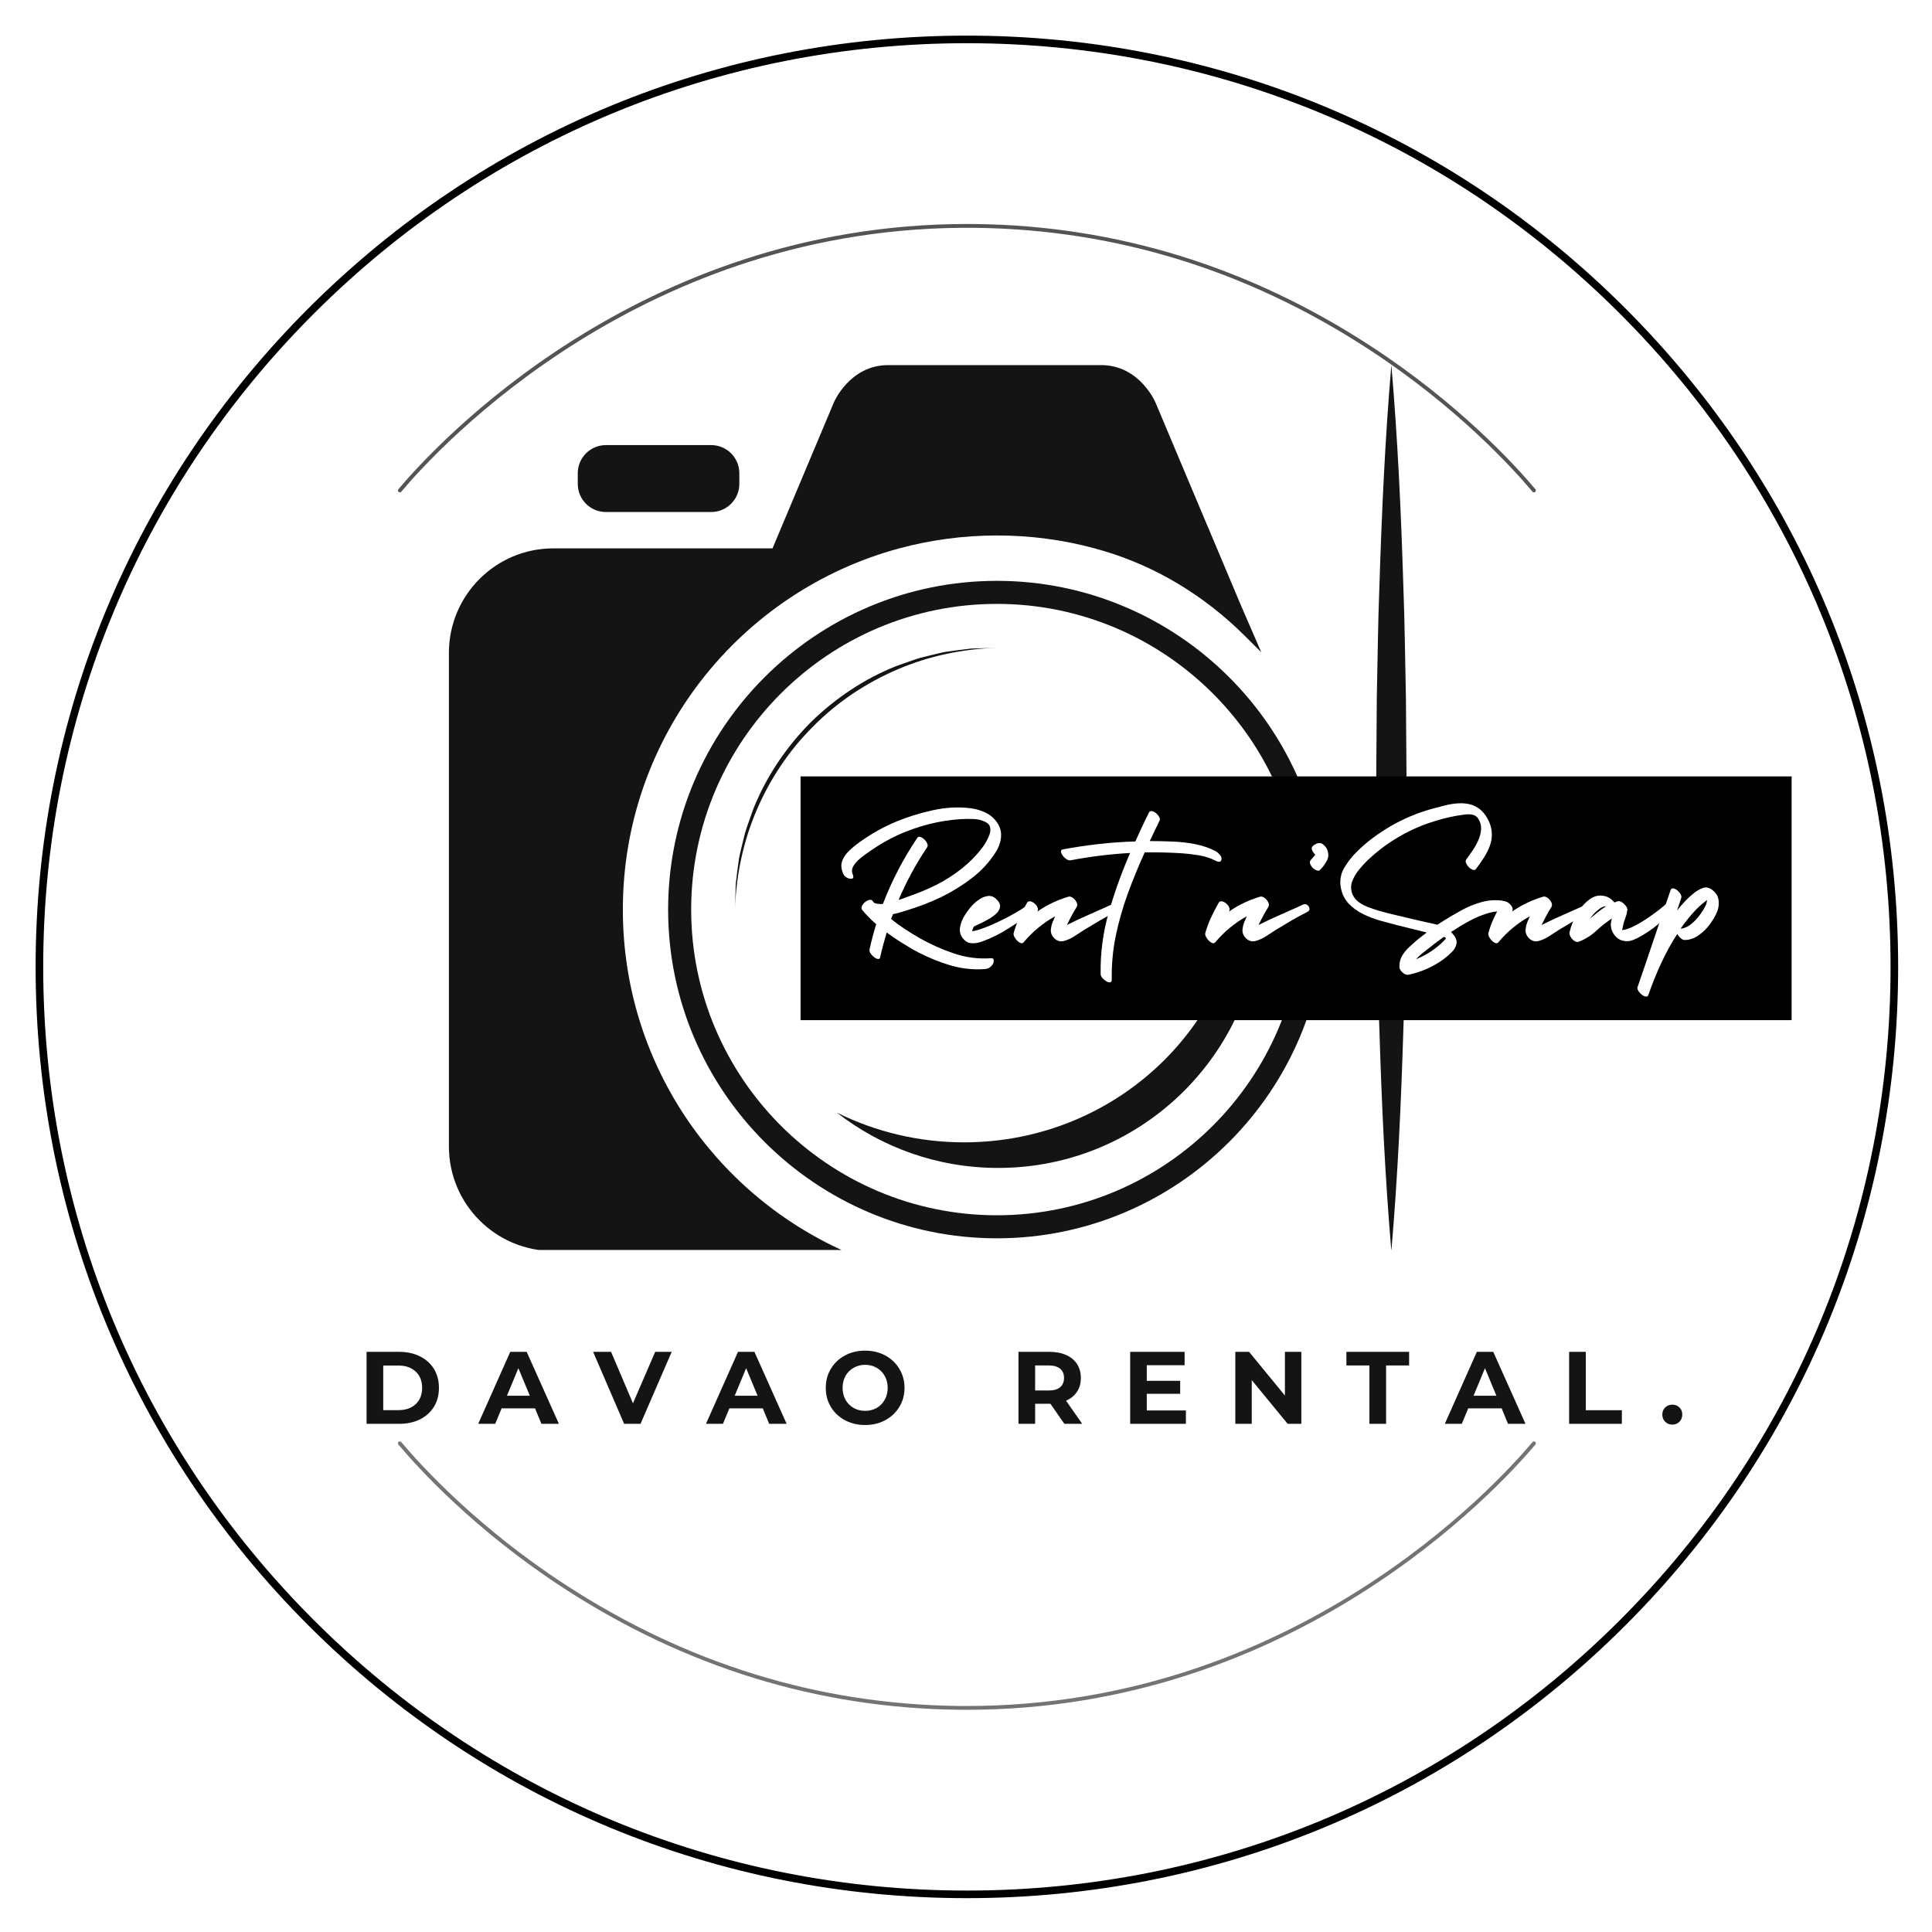 <svg xmlns="http://www.w3.org/2000/svg" xmlns:xlink="http://www.w3.org/1999/xlink" width="500" zoomAndPan="magnify" viewBox="0 0 375 375" height="500" preserveAspectRatio="xMidYMid meet" version="1.0"><defs><g/><clipPath id="8ba76c1ce1"><path d="M 6.914 6.914 L 368.414 6.914 L 368.414 368.414 L 6.914 368.414 Z M 6.914 6.914 " clip-rule="nonzero"/></clipPath><clipPath id="0eb2b38192"><path d="M 87.117 70.867 L 245 70.867 L 245 242.617 L 87.117 242.617 Z M 87.117 70.867 " clip-rule="nonzero"/></clipPath><clipPath id="52bd9193b1"><path d="M 267 70.867 L 273.117 70.867 L 273.117 242.617 L 267 242.617 Z M 267 70.867 " clip-rule="nonzero"/></clipPath><clipPath id="dd745a6910"><path d="M 155.387 150.703 L 347.809 150.703 L 347.809 198.008 L 155.387 198.008 Z M 155.387 150.703 " clip-rule="nonzero"/></clipPath></defs><rect x="-37.5" width="450" fill="#ffffff" y="-37.5" height="450" fill-opacity="1"/><rect x="-37.5" width="450" fill="#ffffff" y="-37.5" height="450" fill-opacity="1"/><path fill="#545454" d="M 77.605 95.566 C 77.523 95.566 77.438 95.539 77.367 95.48 C 77.211 95.352 77.191 95.117 77.324 94.961 C 84.605 86.309 123.914 43.477 187.691 43.477 C 188.238 43.477 188.773 43.48 189.324 43.484 C 216.543 43.797 242.301 51.727 265.875 67.051 C 283.129 78.266 294.105 90.305 298.023 94.961 C 298.152 95.117 298.133 95.352 297.977 95.48 C 297.82 95.609 297.59 95.594 297.457 95.438 C 293.562 90.805 282.645 78.828 265.473 67.668 C 242.016 52.422 216.395 44.531 189.316 44.223 C 124.926 43.508 85.195 86.754 77.887 95.438 C 77.816 95.523 77.711 95.566 77.605 95.566 Z M 77.605 95.566 " fill-opacity="1" fill-rule="nonzero"/><path fill="#737373" d="M 187.656 331.871 C 187.109 331.871 186.57 331.867 186.02 331.859 C 158.801 331.551 133.047 323.621 109.469 308.297 C 92.215 297.082 81.242 285.039 77.324 280.383 C 77.191 280.227 77.215 279.996 77.367 279.863 C 77.523 279.73 77.758 279.754 77.887 279.91 C 81.785 284.539 92.699 296.516 109.871 307.68 C 133.328 322.926 158.953 330.812 186.031 331.125 C 186.57 331.129 187.117 331.133 187.656 331.133 C 251.113 331.133 290.215 288.52 297.457 279.91 C 297.59 279.754 297.82 279.734 297.977 279.863 C 298.133 279.996 298.152 280.227 298.023 280.383 C 290.742 289.035 251.43 331.871 187.656 331.871 Z M 187.656 331.871 " fill-opacity="1" fill-rule="nonzero"/><g clip-path="url(#8ba76c1ce1)"><path fill="#000000" d="M 187.672 368.43 C 139.391 368.43 93.996 349.629 59.855 315.488 C 25.715 281.348 6.914 235.953 6.914 187.672 C 6.914 139.391 25.715 93.996 59.855 59.855 C 93.996 25.715 139.391 6.914 187.672 6.914 C 235.953 6.914 281.348 25.715 315.488 59.855 C 349.629 93.996 368.43 139.391 368.43 187.672 C 368.43 235.953 349.629 281.348 315.488 315.488 C 281.348 349.629 235.953 368.43 187.672 368.43 Z M 187.672 8.387 C 139.785 8.387 94.762 27.035 60.898 60.898 C 27.035 94.762 8.387 139.785 8.387 187.672 C 8.387 235.562 27.035 280.586 60.898 314.445 C 94.762 348.309 139.785 366.957 187.672 366.957 C 235.562 366.957 280.586 348.309 314.445 314.445 C 348.309 280.586 366.957 235.562 366.957 187.672 C 366.957 139.785 348.309 94.762 314.445 60.898 C 280.586 27.035 235.562 8.387 187.672 8.387 Z M 187.672 8.387 " fill-opacity="1" fill-rule="nonzero"/></g><g clip-path="url(#0eb2b38192)"><path fill="#141414" d="M 120.895 176.551 C 120.895 142.984 143.68 114.73 174.621 106.418 C 180.645 104.809 186.969 103.934 193.512 103.934 C 200.031 103.934 206.375 104.789 212.398 106.418 L 214.148 106.914 C 224.508 109.977 233.895 115.742 241.551 123.359 L 244.812 126.602 L 240.734 117.195 L 236.977 108.266 L 236.199 106.418 L 234.312 101.945 L 234.172 101.625 L 224.27 78.105 C 224.27 78.105 221.227 70.867 213.73 70.867 C 206.871 70.867 195.18 70.867 195.18 70.867 C 195.18 70.867 179.273 70.867 172.395 70.867 C 164.898 70.867 161.855 78.105 161.855 78.105 L 149.945 106.438 L 107.395 106.438 C 96.219 106.438 87.133 115.523 87.133 126.719 L 87.133 222.52 C 87.133 233.734 96.219 242.82 107.434 242.82 L 163.785 242.82 C 138.492 231.469 120.895 206.078 120.895 176.551 Z M 120.895 176.551 " fill-opacity="1" fill-rule="nonzero"/></g><path fill="#141414" d="M 117.594 99.379 L 138.055 99.379 C 141.055 99.379 143.504 96.934 143.504 93.93 L 143.504 91.844 C 143.504 88.84 141.055 86.395 138.055 86.395 L 117.594 86.395 C 114.59 86.395 112.145 88.84 112.145 91.844 L 112.145 93.93 C 112.145 96.953 114.59 99.379 117.594 99.379 Z M 117.594 99.379 " fill-opacity="1" fill-rule="nonzero"/><path fill="#141414" d="M 193.492 112.742 C 158.316 112.742 129.684 141.375 129.684 176.551 C 129.684 211.723 158.316 240.355 193.492 240.355 C 228.664 240.355 257.297 211.723 257.297 176.551 C 257.297 141.375 228.664 112.742 193.492 112.742 Z M 193.492 235.883 C 160.781 235.883 134.156 209.258 134.156 176.551 C 134.156 143.84 160.781 117.215 193.492 117.215 C 226.199 117.215 252.824 143.84 252.824 176.551 C 252.824 209.277 226.199 235.883 193.492 235.883 Z M 193.492 235.883 " fill-opacity="1" fill-rule="nonzero"/><path fill="#141414" d="M 193.492 125.746 L 188.5 125.883 C 186.848 126.062 185.199 126.301 183.527 126.52 C 181.898 126.84 180.289 127.297 178.656 127.676 C 177.066 128.152 175.496 128.77 173.906 129.305 C 167.68 131.789 162.016 135.609 157.242 140.32 C 152.531 145.094 148.73 150.758 146.227 156.984 C 145.688 158.574 145.074 160.125 144.594 161.734 C 144.219 163.367 143.762 164.977 143.441 166.605 C 143.223 168.258 142.984 169.906 142.805 171.578 L 142.668 176.57 C 142.867 169.926 144.258 163.324 146.863 157.262 C 149.449 151.195 153.184 145.609 157.879 140.957 C 162.512 136.266 168.098 132.547 174.184 129.941 C 180.246 127.336 186.848 125.945 193.492 125.746 Z M 193.492 125.746 " fill-opacity="1" fill-rule="nonzero"/><path fill="#141414" d="M 238.27 150.641 C 240.355 156.266 241.488 162.352 241.488 168.676 C 241.488 197.965 217.152 221.727 187.129 221.727 C 178.238 221.727 169.848 219.637 162.43 215.957 C 171.082 222.699 181.938 226.695 193.75 226.695 C 221.945 226.695 244.789 203.828 244.789 175.652 C 244.789 166.566 242.426 158.035 238.27 150.641 Z M 238.27 150.641 " fill-opacity="1" fill-rule="nonzero"/><g clip-path="url(#52bd9193b1)"><path fill="#141414" d="M 270.062 70.867 C 271.297 85.203 271.953 99.52 272.391 113.855 C 272.668 121.012 272.727 128.191 272.887 135.348 L 273.047 156.844 L 272.887 178.34 C 272.727 185.496 272.668 192.676 272.391 199.832 C 271.953 214.168 271.297 228.484 270.062 242.82 C 268.832 228.484 268.176 214.168 267.738 199.832 C 267.457 192.676 267.398 185.496 267.238 178.34 L 267.082 156.844 L 267.238 135.348 C 267.398 128.191 267.457 121.012 267.738 113.855 C 268.195 99.52 268.832 85.203 270.062 70.867 Z M 270.062 70.867 " fill-opacity="1" fill-rule="nonzero"/></g><g fill="#141414" fill-opacity="1"><g transform="translate(69.495, 276.362)"><g><path d="M 1.656 -13.969 L 8 -13.969 C 9.52 -13.969 10.859 -13.676 12.016 -13.094 C 13.18 -12.52 14.086 -11.707 14.734 -10.656 C 15.379 -9.602 15.703 -8.379 15.703 -6.984 C 15.703 -5.586 15.379 -4.363 14.734 -3.312 C 14.086 -2.258 13.18 -1.441 12.016 -0.859 C 10.859 -0.285 9.52 0 8 0 L 1.656 0 Z M 7.844 -2.656 C 9.238 -2.656 10.352 -3.039 11.188 -3.812 C 12.02 -4.594 12.438 -5.648 12.438 -6.984 C 12.438 -8.316 12.02 -9.367 11.188 -10.141 C 10.352 -10.922 9.238 -11.312 7.844 -11.312 L 4.891 -11.312 L 4.891 -2.656 Z M 7.844 -2.656 "/></g></g></g><g fill="#141414" fill-opacity="1"><g transform="translate(92.994, 276.362)"><g><path d="M 10.859 -3 L 4.375 -3 L 3.125 0 L -0.172 0 L 6.047 -13.969 L 9.234 -13.969 L 15.484 0 L 12.094 0 Z M 9.844 -5.453 L 7.625 -10.797 L 5.406 -5.453 Z M 9.844 -5.453 "/></g></g></g><g fill="#141414" fill-opacity="1"><g transform="translate(115.296, 276.362)"><g><path d="M 15.078 -13.969 L 9.031 0 L 5.844 0 L -0.172 -13.969 L 3.312 -13.969 L 7.562 -3.984 L 11.875 -13.969 Z M 15.078 -13.969 "/></g></g></g><g fill="#141414" fill-opacity="1"><g transform="translate(137.2, 276.362)"><g><path d="M 10.859 -3 L 4.375 -3 L 3.125 0 L -0.172 0 L 6.047 -13.969 L 9.234 -13.969 L 15.484 0 L 12.094 0 Z M 9.844 -5.453 L 7.625 -10.797 L 5.406 -5.453 Z M 9.844 -5.453 "/></g></g></g><g fill="#141414" fill-opacity="1"><g transform="translate(159.502, 276.362)"><g><path d="M 8.422 0.234 C 6.973 0.234 5.664 -0.078 4.5 -0.703 C 3.332 -1.328 2.422 -2.188 1.766 -3.281 C 1.109 -4.375 0.781 -5.609 0.781 -6.984 C 0.781 -8.348 1.109 -9.578 1.766 -10.672 C 2.422 -11.773 3.332 -12.641 4.5 -13.266 C 5.664 -13.891 6.973 -14.203 8.422 -14.203 C 9.867 -14.203 11.172 -13.891 12.328 -13.266 C 13.484 -12.641 14.395 -11.773 15.062 -10.672 C 15.727 -9.578 16.062 -8.348 16.062 -6.984 C 16.062 -5.609 15.727 -4.375 15.062 -3.281 C 14.395 -2.188 13.484 -1.328 12.328 -0.703 C 11.172 -0.078 9.867 0.234 8.422 0.234 Z M 8.422 -2.516 C 9.242 -2.516 9.988 -2.703 10.656 -3.078 C 11.32 -3.461 11.844 -3.992 12.219 -4.672 C 12.602 -5.348 12.797 -6.117 12.797 -6.984 C 12.797 -7.848 12.602 -8.617 12.219 -9.297 C 11.844 -9.973 11.32 -10.5 10.656 -10.875 C 9.988 -11.258 9.242 -11.453 8.422 -11.453 C 7.598 -11.453 6.852 -11.258 6.188 -10.875 C 5.52 -10.5 4.992 -9.973 4.609 -9.297 C 4.234 -8.617 4.047 -7.848 4.047 -6.984 C 4.047 -6.117 4.234 -5.348 4.609 -4.672 C 4.992 -3.992 5.52 -3.461 6.188 -3.078 C 6.852 -2.703 7.598 -2.516 8.422 -2.516 Z M 8.422 -2.516 "/></g></g></g><g fill="#141414" fill-opacity="1"><g transform="translate(183.361, 276.362)"><g/></g></g><g fill="#141414" fill-opacity="1"><g transform="translate(196.028, 276.362)"><g><path d="M 10.562 0 L 7.859 -3.891 L 4.891 -3.891 L 4.891 0 L 1.656 0 L 1.656 -13.969 L 7.703 -13.969 C 8.941 -13.969 10.016 -13.758 10.922 -13.344 C 11.836 -12.938 12.539 -12.352 13.031 -11.594 C 13.52 -10.832 13.766 -9.938 13.766 -8.906 C 13.766 -7.863 13.516 -6.969 13.016 -6.219 C 12.516 -5.469 11.805 -4.891 10.891 -4.484 L 14.031 0 Z M 10.5 -8.906 C 10.5 -9.688 10.242 -10.285 9.734 -10.703 C 9.234 -11.117 8.492 -11.328 7.516 -11.328 L 4.891 -11.328 L 4.891 -6.469 L 7.516 -6.469 C 8.492 -6.469 9.234 -6.676 9.734 -7.094 C 10.242 -7.52 10.5 -8.125 10.5 -8.906 Z M 10.5 -8.906 "/></g></g></g><g fill="#141414" fill-opacity="1"><g transform="translate(217.712, 276.362)"><g><path d="M 12.469 -2.594 L 12.469 0 L 1.656 0 L 1.656 -13.969 L 12.219 -13.969 L 12.219 -11.375 L 4.875 -11.375 L 4.875 -8.344 L 11.359 -8.344 L 11.359 -5.828 L 4.875 -5.828 L 4.875 -2.594 Z M 12.469 -2.594 "/></g></g></g><g fill="#141414" fill-opacity="1"><g transform="translate(238.119, 276.362)"><g><path d="M 14.469 -13.969 L 14.469 0 L 11.812 0 L 4.844 -8.484 L 4.844 0 L 1.656 0 L 1.656 -13.969 L 4.328 -13.969 L 11.281 -5.484 L 11.281 -13.969 Z M 14.469 -13.969 "/></g></g></g><g fill="#141414" fill-opacity="1"><g transform="translate(261.259, 276.362)"><g><path d="M 4.547 -11.328 L 0.078 -11.328 L 0.078 -13.969 L 12.25 -13.969 L 12.25 -11.328 L 7.781 -11.328 L 7.781 0 L 4.547 0 Z M 4.547 -11.328 "/></g></g></g><g fill="#141414" fill-opacity="1"><g transform="translate(280.609, 276.362)"><g><path d="M 10.859 -3 L 4.375 -3 L 3.125 0 L -0.172 0 L 6.047 -13.969 L 9.234 -13.969 L 15.484 0 L 12.094 0 Z M 9.844 -5.453 L 7.625 -10.797 L 5.406 -5.453 Z M 9.844 -5.453 "/></g></g></g><g fill="#141414" fill-opacity="1"><g transform="translate(302.912, 276.362)"><g><path d="M 1.656 -13.969 L 4.891 -13.969 L 4.891 -2.641 L 11.891 -2.641 L 11.891 0 L 1.656 0 Z M 1.656 -13.969 "/></g></g></g><g fill="#141414" fill-opacity="1"><g transform="translate(321.983, 276.362)"><g><path d="M 2.609 0.156 C 2.066 0.156 1.609 -0.023 1.234 -0.391 C 0.859 -0.766 0.672 -1.234 0.672 -1.797 C 0.672 -2.367 0.859 -2.832 1.234 -3.188 C 1.609 -3.539 2.066 -3.719 2.609 -3.719 C 3.16 -3.719 3.617 -3.539 3.984 -3.188 C 4.359 -2.832 4.547 -2.367 4.547 -1.797 C 4.547 -1.234 4.359 -0.766 3.984 -0.391 C 3.617 -0.023 3.16 0.156 2.609 0.156 Z M 2.609 0.156 "/></g></g></g><g clip-path="url(#dd745a6910)"><path fill="#000000" d="M 155.387 150.703 L 347.754 150.703 L 347.754 198.008 L 155.387 198.008 Z M 155.387 150.703 " fill-opacity="1" fill-rule="nonzero"/></g><g fill="#ffffff" fill-opacity="1"><g transform="translate(162.139, 180.796)"><g><path d="M 13.859 -4.094 C 13.422 -3.957 12.977 -3.82 12.531 -3.688 C 12.094 -3.551 11.645 -3.441 11.188 -3.359 C 11.125 -3.203 11.066 -3.047 11.016 -2.891 C 10.961 -2.742 10.895 -2.594 10.812 -2.438 C 11.707 -1.707 12.633 -1.031 13.594 -0.406 C 14.551 0.219 15.504 0.801 16.453 1.344 C 18.555 2.531 20.773 3.516 23.109 4.297 C 25.453 5.078 27.836 5.375 30.266 5.188 C 30.586 5.188 30.75 5.328 30.75 5.609 C 30.75 5.891 30.695 6.113 30.594 6.281 C 30.238 6.906 29.723 7.242 29.047 7.297 C 26.566 7.484 24.109 7.176 21.672 6.375 C 19.242 5.582 16.961 4.578 14.828 3.359 C 14.016 2.879 13.195 2.379 12.375 1.859 C 11.551 1.348 10.75 0.797 9.969 0.203 C 9.477 1.828 9.055 3.422 8.703 4.984 C 8.648 5.254 8.508 5.375 8.281 5.344 C 8.051 5.32 7.797 5.203 7.516 4.984 C 7.234 4.766 7.004 4.52 6.828 4.25 C 6.648 3.977 6.586 3.723 6.641 3.484 C 6.992 1.859 7.426 0.223 7.938 -1.422 C 7.426 -1.848 6.945 -2.289 6.5 -2.75 C 6.051 -3.207 5.625 -3.68 5.219 -4.172 C 5.062 -4.359 5.035 -4.594 5.141 -4.875 C 5.254 -5.164 5.445 -5.426 5.719 -5.656 C 5.988 -5.883 6.266 -6.035 6.547 -6.109 C 6.828 -6.191 7.051 -6.141 7.219 -5.953 C 7.27 -5.867 7.32 -5.789 7.375 -5.719 C 7.426 -5.656 7.477 -5.598 7.531 -5.547 C 8.02 -5.359 8.586 -5.289 9.234 -5.344 C 10.961 -9.852 13.191 -14.133 15.922 -18.188 C 16.055 -18.375 16.25 -18.426 16.5 -18.344 C 16.758 -18.27 17.02 -18.109 17.281 -17.859 C 17.539 -17.617 17.727 -17.348 17.844 -17.047 C 17.969 -16.754 17.945 -16.5 17.781 -16.281 C 15.625 -13.07 13.789 -9.688 12.281 -6.125 C 12.551 -6.195 12.812 -6.281 13.062 -6.375 C 13.32 -6.469 13.562 -6.555 13.781 -6.641 C 14.801 -6.992 15.812 -7.375 16.812 -7.781 C 17.812 -8.188 18.785 -8.629 19.734 -9.109 C 21.41 -9.973 23.004 -11 24.516 -12.188 C 26.023 -13.383 27.359 -14.738 28.516 -16.25 C 28.734 -16.539 28.977 -16.914 29.25 -17.375 C 29.52 -17.832 29.742 -18.312 29.922 -18.812 C 30.098 -19.312 30.141 -19.773 30.047 -20.203 C 29.953 -20.641 29.66 -20.984 29.172 -21.234 C 28.441 -21.609 27.645 -21.805 26.781 -21.828 C 25.914 -21.859 25.078 -21.848 24.266 -21.797 C 22.211 -21.66 20.18 -21.336 18.172 -20.828 C 16.16 -20.316 14.207 -19.641 12.312 -18.797 C 10.375 -17.91 8.551 -16.867 6.844 -15.672 C 6.57 -15.484 6.207 -15.227 5.75 -14.906 C 5.289 -14.582 4.844 -14.219 4.406 -13.812 C 3.977 -13.406 3.648 -12.977 3.422 -12.531 C 3.191 -12.094 3.16 -11.656 3.328 -11.219 C 3.566 -10.676 3.551 -10.359 3.281 -10.266 C 3.008 -10.172 2.676 -10.223 2.281 -10.422 C 1.895 -10.629 1.633 -10.91 1.5 -11.266 C 1.125 -12.148 1.066 -12.957 1.328 -13.688 C 1.598 -14.414 2.051 -15.078 2.688 -15.672 C 3.32 -16.273 3.977 -16.816 4.656 -17.297 C 6.926 -18.941 9.344 -20.297 11.906 -21.359 C 14.039 -22.242 16.359 -22.961 18.859 -23.516 C 21.359 -24.066 23.77 -24.207 26.094 -23.938 C 27.039 -23.832 27.961 -23.586 28.859 -23.203 C 29.766 -22.828 30.531 -22.25 31.156 -21.469 C 31.883 -20.551 32.223 -19.57 32.172 -18.531 C 32.117 -17.488 31.797 -16.484 31.203 -15.516 C 29.984 -13.547 28.422 -11.832 26.516 -10.375 C 24.609 -8.914 22.629 -7.688 20.578 -6.688 C 19.504 -6.176 18.406 -5.703 17.281 -5.266 C 16.156 -4.836 15.016 -4.445 13.859 -4.094 Z M 13.859 -4.094 "/></g></g></g><g fill="#ffffff" fill-opacity="1"><g transform="translate(188.801, 180.796)"><g><path d="M 10.531 -5.062 C 10.801 -5.281 11.098 -5.312 11.422 -5.156 C 11.742 -5.008 11.973 -4.785 12.109 -4.484 C 12.242 -4.191 12.176 -3.969 11.906 -3.812 C 10.312 -2.758 8.672 -1.691 6.984 -0.609 C 5.297 0.473 3.547 1.336 1.734 1.984 C 1.066 2.223 0.41 2.32 -0.234 2.281 C -0.891 2.25 -1.457 1.922 -1.938 1.297 C -2.426 0.648 -2.598 -0.066 -2.453 -0.859 C -2.305 -1.66 -2 -2.426 -1.531 -3.156 C -1.07 -3.883 -0.613 -4.492 -0.156 -4.984 C 0.25 -5.441 0.734 -5.859 1.297 -6.234 C 1.859 -6.617 2.441 -6.836 3.047 -6.891 C 3.66 -6.941 4.223 -6.688 4.734 -6.125 C 5.191 -5.656 5.379 -5.191 5.297 -4.734 C 5.223 -4.273 4.977 -3.848 4.562 -3.453 C 4.145 -3.066 3.648 -2.711 3.078 -2.391 C 2.516 -2.066 1.969 -1.781 1.438 -1.531 C 0.906 -1.289 0.492 -1.094 0.203 -0.938 C 0.066 -0.633 -0.039 -0.336 -0.125 -0.047 C 0.469 -0.117 1.238 -0.332 2.188 -0.688 C 3.133 -1.039 4.141 -1.473 5.203 -1.984 C 6.273 -2.492 7.281 -3.02 8.219 -3.562 C 9.164 -4.102 9.938 -4.602 10.531 -5.062 Z M 10.531 -5.062 "/></g></g></g><g fill="#ffffff" fill-opacity="1"><g transform="translate(199.538, 180.796)"><g><path d="M 16.203 -5.219 C 16.504 -5.352 16.773 -5.328 17.016 -5.141 C 17.254 -4.953 17.395 -4.719 17.438 -4.438 C 17.477 -4.156 17.32 -3.93 16.969 -3.766 C 15.945 -3.254 14.938 -2.707 13.938 -2.125 C 12.938 -1.539 11.938 -0.941 10.938 -0.328 C 10.344 0.055 9.707 0.469 9.031 0.906 C 8.352 1.352 7.648 1.672 6.922 1.859 C 6.223 2.023 5.609 1.836 5.078 1.297 C 4.555 0.754 4.348 0.133 4.453 -0.562 C 4.504 -0.969 4.602 -1.363 4.75 -1.75 C 4.906 -2.145 5.078 -2.547 5.266 -2.953 C 2.941 -1.66 0.914 0.008 -0.812 2.062 C -1.031 2.332 -1.305 2.363 -1.641 2.156 C -1.973 1.957 -2.258 1.672 -2.5 1.297 C -2.75 0.922 -2.848 0.609 -2.797 0.359 C -2.523 -0.66 -2.16 -1.66 -1.703 -2.641 C -1.242 -3.629 -0.742 -4.598 -0.203 -5.547 C -0.066 -5.797 0.133 -5.898 0.406 -5.859 C 0.676 -5.816 0.945 -5.688 1.219 -5.469 C 1.488 -5.25 1.691 -5 1.828 -4.719 C 1.961 -4.438 1.973 -4.203 1.859 -4.016 C 1.859 -3.984 1.852 -3.953 1.844 -3.922 C 1.832 -3.898 1.812 -3.875 1.781 -3.844 C 3.613 -5.113 5.598 -6.07 7.734 -6.719 C 8.035 -6.832 8.348 -6.773 8.672 -6.547 C 8.992 -6.316 9.242 -6.031 9.422 -5.688 C 9.598 -5.352 9.602 -5.035 9.438 -4.734 C 9.082 -4.172 8.75 -3.598 8.438 -3.016 C 8.133 -2.43 7.832 -1.844 7.531 -1.25 C 8.938 -1.957 10.379 -2.633 11.859 -3.281 C 13.348 -3.926 14.797 -4.57 16.203 -5.219 Z M 16.203 -5.219 "/></g></g></g><g fill="#ffffff" fill-opacity="1"><g transform="translate(215.868, 180.796)"><g><path d="M 20.141 -15.562 C 20.379 -15.426 20.625 -15.211 20.875 -14.922 C 21.133 -14.641 21.254 -14.352 21.234 -14.062 C 21.203 -13.758 21.078 -13.586 20.859 -13.547 C 20.648 -13.504 20.422 -13.551 20.172 -13.688 C 19.117 -14.227 18.008 -14.594 16.844 -14.781 C 15.688 -14.977 14.531 -15.113 13.375 -15.188 C 11.07 -15.32 8.758 -15.379 6.438 -15.359 C 6.414 -15.359 6.391 -15.359 6.359 -15.359 C 6.336 -15.359 6.328 -15.359 6.328 -15.359 C 5.129 -12.734 4.035 -10.07 3.047 -7.375 C 2.066 -4.676 1.285 -1.938 0.703 0.844 C 0.129 3.633 -0.129 6.473 -0.078 9.359 C -0.078 9.68 -0.188 9.852 -0.406 9.875 C -0.625 9.906 -0.875 9.832 -1.156 9.656 C -1.438 9.488 -1.688 9.273 -1.906 9.016 C -2.125 8.754 -2.234 8.504 -2.234 8.266 C -2.305 4.16 -1.773 0.148 -0.641 -3.766 C 0.484 -7.68 1.859 -11.504 3.484 -15.234 C -0.398 -15.016 -4.25 -14.539 -8.062 -13.812 C -8.301 -13.758 -8.562 -13.828 -8.844 -14.016 C -9.133 -14.203 -9.379 -14.43 -9.578 -14.703 C -9.785 -14.973 -9.898 -15.227 -9.922 -15.469 C -9.953 -15.719 -9.848 -15.867 -9.609 -15.922 C -7.285 -16.359 -4.945 -16.707 -2.594 -16.969 C -0.238 -17.238 2.125 -17.406 4.5 -17.469 C 4.926 -18.406 5.352 -19.336 5.781 -20.266 C 6.219 -21.203 6.664 -22.129 7.125 -23.047 C 7.238 -23.297 7.43 -23.398 7.703 -23.359 C 7.973 -23.316 8.238 -23.188 8.5 -22.969 C 8.77 -22.75 8.977 -22.504 9.125 -22.234 C 9.281 -21.973 9.305 -21.734 9.203 -21.516 C 8.867 -20.836 8.547 -20.164 8.234 -19.5 C 7.93 -18.844 7.617 -18.191 7.297 -17.547 C 8.723 -17.547 10.188 -17.516 11.688 -17.453 C 13.188 -17.398 14.656 -17.234 16.094 -16.953 C 17.539 -16.672 18.891 -16.207 20.141 -15.562 Z M 20.141 -15.562 "/></g></g></g><g fill="#ffffff" fill-opacity="1"><g transform="translate(221.46, 180.796)"><g/></g></g><g fill="#ffffff" fill-opacity="1"><g transform="translate(236.735, 180.796)"><g><path d="M 16.203 -5.219 C 16.504 -5.352 16.773 -5.328 17.016 -5.141 C 17.254 -4.953 17.395 -4.719 17.438 -4.438 C 17.477 -4.156 17.32 -3.93 16.969 -3.766 C 15.945 -3.254 14.938 -2.707 13.938 -2.125 C 12.938 -1.539 11.938 -0.941 10.938 -0.328 C 10.344 0.055 9.707 0.469 9.031 0.906 C 8.352 1.352 7.648 1.672 6.922 1.859 C 6.223 2.023 5.609 1.836 5.078 1.297 C 4.555 0.754 4.348 0.133 4.453 -0.562 C 4.504 -0.969 4.602 -1.363 4.75 -1.75 C 4.906 -2.145 5.078 -2.547 5.266 -2.953 C 2.941 -1.66 0.914 0.008 -0.812 2.062 C -1.031 2.332 -1.305 2.363 -1.641 2.156 C -1.973 1.957 -2.258 1.672 -2.5 1.297 C -2.75 0.922 -2.848 0.609 -2.797 0.359 C -2.523 -0.66 -2.16 -1.66 -1.703 -2.641 C -1.242 -3.629 -0.742 -4.598 -0.203 -5.547 C -0.066 -5.797 0.133 -5.898 0.406 -5.859 C 0.676 -5.816 0.945 -5.688 1.219 -5.469 C 1.488 -5.25 1.691 -5 1.828 -4.719 C 1.961 -4.438 1.973 -4.203 1.859 -4.016 C 1.859 -3.984 1.852 -3.953 1.844 -3.922 C 1.832 -3.898 1.812 -3.875 1.781 -3.844 C 3.613 -5.113 5.598 -6.07 7.734 -6.719 C 8.035 -6.832 8.348 -6.773 8.672 -6.547 C 8.992 -6.316 9.242 -6.031 9.422 -5.688 C 9.598 -5.352 9.602 -5.035 9.438 -4.734 C 9.082 -4.172 8.75 -3.598 8.438 -3.016 C 8.133 -2.43 7.832 -1.844 7.531 -1.25 C 8.938 -1.957 10.379 -2.633 11.859 -3.281 C 13.348 -3.926 14.797 -4.57 16.203 -5.219 Z M 16.203 -5.219 "/></g></g></g><g fill="#ffffff" fill-opacity="1"><g transform="translate(253.065, 180.796)"><g><path d="M 2.797 -17.141 C 3.203 -17.223 3.57 -17.098 3.906 -16.766 C 4.25 -16.441 4.473 -16.117 4.578 -15.797 C 4.848 -15.047 4.812 -14.352 4.469 -13.719 C 4.133 -13.082 3.711 -12.508 3.203 -12 C 3.035 -11.801 2.812 -11.75 2.531 -11.844 C 2.25 -11.945 1.984 -12.117 1.734 -12.359 C 1.492 -12.598 1.328 -12.859 1.234 -13.141 C 1.141 -13.43 1.176 -13.672 1.344 -13.859 C 1.5 -14.016 1.648 -14.18 1.797 -14.359 C 1.953 -14.535 2.098 -14.719 2.234 -14.906 C 1.961 -15.156 1.758 -15.43 1.625 -15.734 C 1.488 -16.047 1.516 -16.312 1.703 -16.531 C 1.992 -16.82 2.359 -17.023 2.797 -17.141 Z M 2.797 -17.141 "/></g></g></g><g fill="#ffffff" fill-opacity="1"><g transform="translate(258.981, 180.796)"><g><path d="M 33.906 -4.906 C 33.988 -4.719 34.023 -4.477 34.016 -4.188 C 34.004 -3.906 33.848 -3.789 33.547 -3.844 C 32.305 -4.008 31.07 -3.91 29.844 -3.547 C 28.613 -3.18 27.422 -2.688 26.266 -2.062 C 25.117 -1.445 24.062 -0.812 23.094 -0.156 C 23.008 -0.133 22.93 -0.094 22.859 -0.031 C 22.797 0.02 22.723 0.055 22.641 0.078 C 22.805 0.242 22.941 0.395 23.047 0.531 C 23.617 1.207 23.844 1.832 23.719 2.406 C 23.602 2.988 23.301 3.52 22.812 4 C 22.32 4.488 21.805 4.938 21.266 5.344 C 19.242 6.832 16.977 7.848 14.469 8.391 C 14.062 8.473 13.656 8.332 13.25 7.969 C 12.844 7.602 12.641 7.219 12.641 6.812 C 12.641 6.02 12.812 5.328 13.156 4.734 C 13.508 4.141 13.953 3.594 14.484 3.094 C 15.016 2.594 15.547 2.113 16.078 1.656 C 16.379 1.414 16.691 1.172 17.016 0.922 C 17.336 0.68 17.648 0.441 17.953 0.203 C 17.055 -0.016 16.148 -0.238 15.234 -0.469 C 14.316 -0.695 13.41 -0.922 12.516 -1.141 C 11.461 -1.41 10.328 -1.711 9.109 -2.047 C 7.898 -2.379 6.738 -2.816 5.625 -3.359 C 4.52 -3.898 3.566 -4.594 2.766 -5.438 C 1.973 -6.289 1.469 -7.352 1.25 -8.625 C 1.039 -9.977 1.27 -11.223 1.938 -12.359 C 2.613 -13.492 3.398 -14.504 4.297 -15.391 C 5.266 -16.367 6.305 -17.273 7.422 -18.109 C 8.547 -18.941 9.707 -19.711 10.906 -20.422 C 13.383 -21.848 15.988 -22.953 18.719 -23.734 C 19.5 -23.953 20.363 -24.18 21.312 -24.422 C 22.258 -24.672 23.203 -24.82 24.141 -24.875 C 25.086 -24.926 25.969 -24.816 26.781 -24.547 C 27.832 -24.172 28.688 -23.504 29.344 -22.547 C 30.008 -21.586 30.41 -20.566 30.547 -19.484 C 30.648 -18.535 30.551 -17.633 30.25 -16.781 C 29.957 -15.938 29.562 -15.129 29.062 -14.359 C 28.57 -13.586 28.055 -12.852 27.516 -12.156 C 27.379 -11.938 27.176 -11.875 26.906 -11.969 C 26.633 -12.062 26.375 -12.227 26.125 -12.469 C 25.883 -12.719 25.703 -12.984 25.578 -13.266 C 25.461 -13.547 25.484 -13.797 25.641 -14.016 C 26.023 -14.523 26.43 -15.098 26.859 -15.734 C 27.297 -16.367 27.664 -17.035 27.969 -17.734 C 28.281 -18.441 28.457 -19.145 28.5 -19.844 C 28.539 -20.551 28.359 -21.227 27.953 -21.875 C 27.68 -22.312 27.289 -22.578 26.781 -22.672 C 26.27 -22.766 25.734 -22.766 25.172 -22.672 C 24.617 -22.578 24.129 -22.504 23.703 -22.453 C 22.348 -22.203 21.008 -21.875 19.688 -21.469 C 17.207 -20.738 14.844 -19.719 12.594 -18.406 C 10.352 -17.102 8.301 -15.562 6.438 -13.781 C 5.895 -13.258 5.332 -12.641 4.75 -11.922 C 4.176 -11.211 3.742 -10.453 3.453 -9.641 C 3.172 -8.828 3.207 -8.004 3.562 -7.172 C 3.812 -6.578 4.211 -6.082 4.766 -5.688 C 5.316 -5.301 5.914 -4.984 6.562 -4.734 C 7.207 -4.492 7.816 -4.281 8.391 -4.094 C 9.711 -3.719 11.055 -3.375 12.422 -3.062 C 13.785 -2.75 15.129 -2.43 16.453 -2.109 C 17.016 -1.973 17.598 -1.844 18.203 -1.719 C 18.816 -1.602 19.422 -1.461 20.016 -1.297 C 20.203 -1.43 20.395 -1.555 20.594 -1.672 C 20.801 -1.797 21 -1.926 21.188 -2.062 C 22.27 -2.738 23.426 -3.414 24.656 -4.094 C 25.883 -4.77 27.16 -5.297 28.484 -5.672 C 29.805 -6.047 31.129 -6.156 32.453 -6 C 33.129 -5.914 33.613 -5.551 33.906 -4.906 Z M 21.266 1.828 C 21.516 1.578 21.648 1.41 21.672 1.328 C 21.703 1.254 21.566 1.16 21.266 1.047 C 20.242 1.773 19.258 2.52 18.312 3.281 C 17.938 3.582 17.523 3.906 17.078 4.25 C 16.629 4.602 16.227 4.984 15.875 5.391 C 16.875 4.984 17.828 4.484 18.734 3.891 C 19.641 3.297 20.484 2.609 21.266 1.828 Z M 21.266 1.828 "/></g></g></g><g fill="#ffffff" fill-opacity="1"><g transform="translate(291.68, 180.796)"><g><path d="M 16.203 -5.219 C 16.504 -5.352 16.773 -5.328 17.016 -5.141 C 17.254 -4.953 17.395 -4.719 17.438 -4.438 C 17.477 -4.156 17.32 -3.93 16.969 -3.766 C 15.945 -3.254 14.938 -2.707 13.938 -2.125 C 12.938 -1.539 11.938 -0.941 10.938 -0.328 C 10.344 0.055 9.707 0.469 9.031 0.906 C 8.352 1.352 7.648 1.672 6.922 1.859 C 6.223 2.023 5.609 1.836 5.078 1.297 C 4.555 0.754 4.348 0.133 4.453 -0.562 C 4.504 -0.969 4.602 -1.363 4.75 -1.75 C 4.906 -2.145 5.078 -2.547 5.266 -2.953 C 2.941 -1.66 0.914 0.008 -0.812 2.062 C -1.031 2.332 -1.305 2.363 -1.641 2.156 C -1.973 1.957 -2.258 1.672 -2.5 1.297 C -2.75 0.922 -2.848 0.609 -2.797 0.359 C -2.523 -0.66 -2.16 -1.66 -1.703 -2.641 C -1.242 -3.629 -0.742 -4.598 -0.203 -5.547 C -0.066 -5.797 0.133 -5.898 0.406 -5.859 C 0.676 -5.816 0.945 -5.688 1.219 -5.469 C 1.488 -5.25 1.691 -5 1.828 -4.719 C 1.961 -4.438 1.973 -4.203 1.859 -4.016 C 1.859 -3.984 1.852 -3.953 1.844 -3.922 C 1.832 -3.898 1.812 -3.875 1.781 -3.844 C 3.613 -5.113 5.598 -6.07 7.734 -6.719 C 8.035 -6.832 8.348 -6.773 8.672 -6.547 C 8.992 -6.316 9.242 -6.031 9.422 -5.688 C 9.598 -5.352 9.602 -5.035 9.438 -4.734 C 9.082 -4.172 8.75 -3.598 8.438 -3.016 C 8.133 -2.43 7.832 -1.844 7.531 -1.25 C 8.938 -1.957 10.379 -2.633 11.859 -3.281 C 13.348 -3.926 14.797 -4.57 16.203 -5.219 Z M 16.203 -5.219 "/></g></g></g><g fill="#ffffff" fill-opacity="1"><g transform="translate(308.009, 180.796)"><g><path d="M 15.188 -5.188 C 15.457 -5.406 15.75 -5.438 16.062 -5.281 C 16.375 -5.133 16.609 -4.91 16.766 -4.609 C 16.93 -4.316 16.895 -4.062 16.656 -3.844 C 15.707 -3.008 14.754 -2.188 13.797 -1.375 C 12.836 -0.562 11.816 0.148 10.734 0.766 C 10.242 1.066 9.707 1.344 9.125 1.594 C 8.551 1.852 7.969 1.941 7.375 1.859 C 6.75 1.805 6.207 1.562 5.75 1.125 C 5.289 0.695 4.969 0.188 4.781 -0.406 C 4.676 -0.781 4.633 -1.145 4.656 -1.5 C 4.688 -1.852 4.754 -2.191 4.859 -2.516 C 3.773 -1.805 2.75 -1 1.781 -0.094 C 0.812 0.801 -0.297 1.492 -1.547 1.984 C -1.805 2.086 -2.094 2.039 -2.406 1.844 C -2.719 1.645 -2.969 1.379 -3.156 1.047 C -3.344 0.723 -3.41 0.426 -3.359 0.156 C -3.086 -1.051 -2.617 -2.227 -1.953 -3.375 C -1.297 -4.531 -0.469 -5.484 0.531 -6.234 C 1.332 -6.828 2.188 -7.062 3.094 -6.938 C 4 -6.82 4.75 -6.383 5.344 -5.625 C 5.562 -5.707 5.781 -5.789 6 -5.875 C 6.27 -5.926 6.578 -5.832 6.922 -5.594 C 7.141 -5.426 7.344 -5.227 7.531 -5 C 7.719 -4.77 7.828 -4.547 7.859 -4.328 C 7.891 -4.191 7.875 -4.07 7.812 -3.969 C 7.789 -3.645 7.723 -3.332 7.609 -3.031 C 7.504 -2.738 7.398 -2.43 7.297 -2.109 C 7.18 -1.805 7.098 -1.504 7.047 -1.203 C 6.992 -0.91 6.926 -0.602 6.844 -0.281 C 6.875 -0.281 6.895 -0.281 6.906 -0.281 C 6.914 -0.281 6.938 -0.281 6.969 -0.281 C 7.562 -0.363 8.25 -0.594 9.031 -0.969 C 9.812 -1.352 10.598 -1.805 11.391 -2.328 C 12.191 -2.859 12.93 -3.379 13.609 -3.891 C 14.285 -4.398 14.812 -4.832 15.188 -5.188 Z M 0.562 -2.469 C 1.102 -2.906 1.629 -3.332 2.141 -3.75 C 2.66 -4.164 3.203 -4.551 3.766 -4.906 C 3.742 -4.906 3.734 -4.906 3.734 -4.906 C 3.672 -4.906 3.598 -4.895 3.516 -4.875 C 3.441 -4.863 3.363 -4.848 3.281 -4.828 C 3.062 -4.766 2.848 -4.664 2.641 -4.531 C 2.441 -4.395 2.266 -4.258 2.109 -4.125 C 1.805 -3.883 1.535 -3.629 1.297 -3.359 C 1.055 -3.086 0.836 -2.816 0.641 -2.547 C 0.617 -2.523 0.609 -2.504 0.609 -2.484 C 0.609 -2.473 0.594 -2.469 0.562 -2.469 Z M 0.562 -2.469 "/></g></g></g><g fill="#ffffff" fill-opacity="1"><g transform="translate(323.447, 180.796)"><g><path d="M 9.234 -7.781 C 9.773 -7.27 10.078 -6.66 10.141 -5.953 C 10.211 -5.254 10.129 -4.582 9.891 -3.938 C 9.566 -3.125 9.086 -2.285 8.453 -1.422 C 7.816 -0.555 7.07 0.172 6.219 0.766 C 5.363 1.359 4.469 1.656 3.531 1.656 C 3.281 1.656 3.016 1.523 2.734 1.266 C 2.453 1.016 2.242 0.754 2.109 0.484 C 0.922 2.316 -0.129 4.234 -1.047 6.234 C -1.973 8.234 -2.785 10.25 -3.484 12.281 C -3.566 12.551 -3.734 12.672 -3.984 12.641 C -4.242 12.609 -4.508 12.484 -4.781 12.266 C -5.051 12.055 -5.273 11.805 -5.453 11.516 C -5.629 11.234 -5.676 10.988 -5.594 10.781 C -4.508 7.645 -3.441 4.508 -2.391 1.375 C -1.336 -1.758 -0.27 -4.891 0.812 -8.016 C 0.895 -8.285 1.062 -8.398 1.312 -8.359 C 1.57 -8.328 1.836 -8.203 2.109 -7.984 C 2.379 -7.766 2.594 -7.52 2.75 -7.25 C 2.914 -6.977 2.957 -6.723 2.875 -6.484 C 2.738 -6.078 2.602 -5.672 2.469 -5.266 C 2.332 -4.859 2.195 -4.453 2.062 -4.047 C 2.5 -4.617 2.969 -5.172 3.469 -5.703 C 3.969 -6.242 4.5 -6.75 5.062 -7.219 C 5.707 -7.781 6.379 -8.188 7.078 -8.438 C 7.785 -8.695 8.504 -8.477 9.234 -7.781 Z M 7.703 -5.219 C 7.754 -5.352 7.789 -5.492 7.812 -5.641 C 7.844 -5.797 7.875 -5.941 7.906 -6.078 C 7.789 -6.023 7.691 -5.957 7.609 -5.875 C 7.504 -5.789 7.391 -5.703 7.266 -5.609 C 7.148 -5.516 7.035 -5.426 6.922 -5.344 C 6.441 -4.938 5.984 -4.5 5.547 -4.031 C 5.117 -3.562 4.703 -3.082 4.297 -2.594 C 3.785 -1.969 3.27 -1.281 2.75 -0.531 C 3.477 -0.602 4.164 -0.906 4.812 -1.438 C 5.469 -1.969 6.047 -2.582 6.547 -3.281 C 7.047 -3.977 7.43 -4.625 7.703 -5.219 Z M 7.703 -5.219 "/></g></g></g></svg>